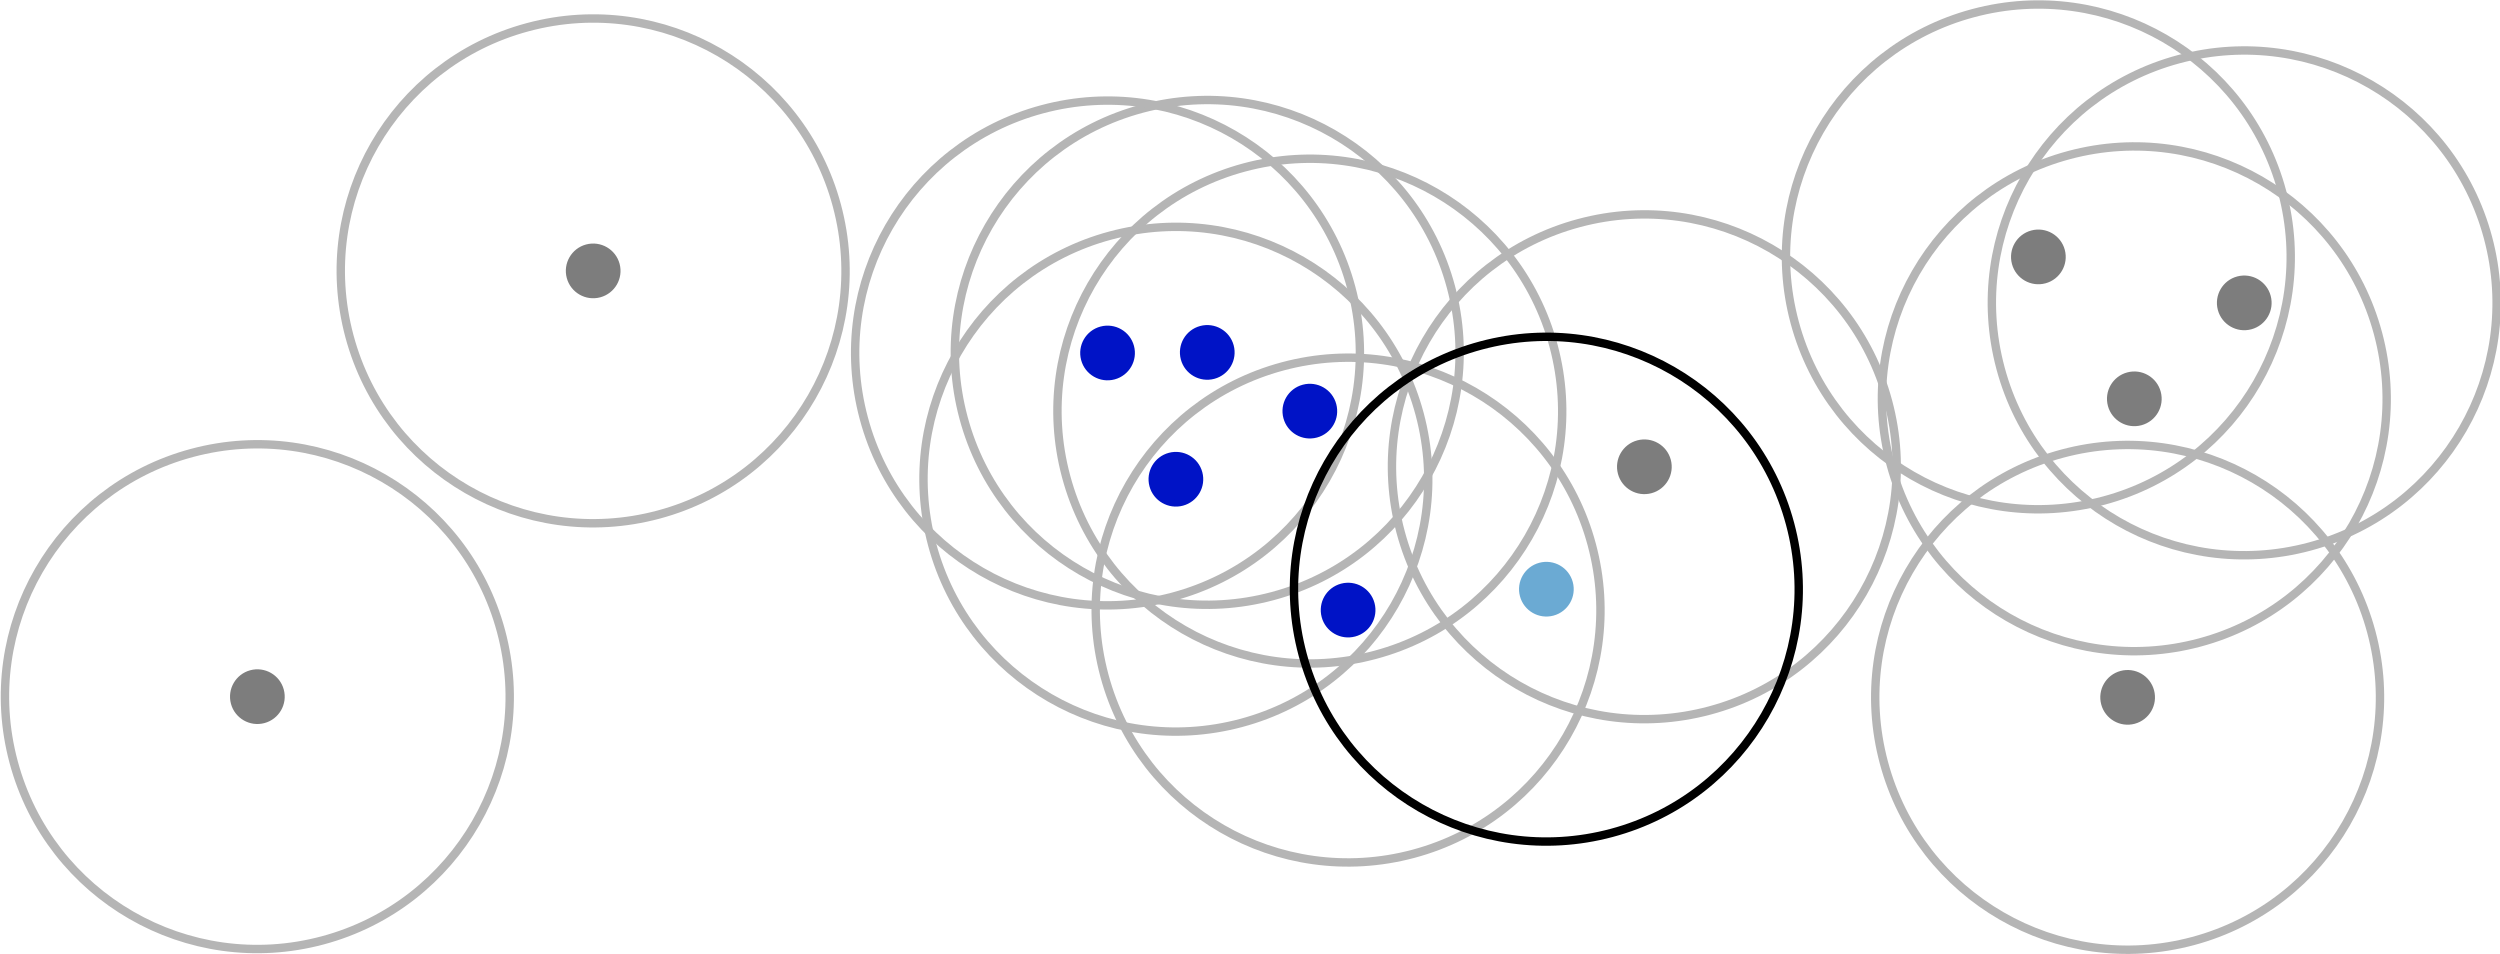 <?xml version="1.0" encoding="UTF-8" standalone="no"?>
<!-- Created with Inkscape (http://www.inkscape.org/) -->

<svg
   xmlns:dc="http://purl.org/dc/elements/1.1/"
   xmlns:cc="http://creativecommons.org/ns#"
   xmlns:rdf="http://www.w3.org/1999/02/22-rdf-syntax-ns#"
   xmlns:svg="http://www.w3.org/2000/svg"
   xmlns="http://www.w3.org/2000/svg"
   xmlns:sodipodi="http://sodipodi.sourceforge.net/DTD/sodipodi-0.dtd"
   xmlns:inkscape="http://www.inkscape.org/namespaces/inkscape"
   width="126.062mm"
   height="48.083mm"
   viewBox="0 0 446.676 170.371"
   id="svg2"
   version="1.1"
   inkscape:version="0.91 r13725"
   sodipodi:docname="DBSCAN-borderpoint.svg">
  <defs
     id="defs4" />
  <sodipodi:namedview
     id="base"
     pagecolor="#ffffff"
     bordercolor="#666666"
     borderopacity="1.0"
     inkscape:pageopacity="0.0"
     inkscape:pageshadow="2"
     inkscape:zoom="2.8"
     inkscape:cx="220.50883"
     inkscape:cy="75.66381"
     inkscape:document-units="px"
     inkscape:current-layer="layer1"
     showgrid="false"
     showguides="true"
     inkscape:guide-bbox="true"
     inkscape:window-width="1920"
     inkscape:window-height="1151"
     inkscape:window-x="0"
     inkscape:window-y="27"
     inkscape:window-maximized="1"
     fit-margin-top="0"
     fit-margin-left="0"
     fit-margin-right="0"
     fit-margin-bottom="0" />
  <g
     inkscape:label="Layer 1"
     inkscape:groupmode="layer"
     id="layer1"
     transform="translate(99.088,-682.49)">
    <g
       id="g5227">
      <circle
         transform="matrix(-0.259,-0.966,0.966,-0.259,0,0)"
         r="4.286"
         cy="-68.023"
         cx="-801.113"
         id="path4136"
         style="fill:#0013c6;fill-opacity:1;stroke:#0013c6;stroke-width:1.2;stroke-linecap:round;stroke-linejoin:round;stroke-miterlimit:4;stroke-dasharray:none;stroke-opacity:1" />
      <circle
         transform="matrix(-0.259,-0.966,0.966,-0.259,0,0)"
         r="45.078"
         cy="-68.026"
         cx="-801.11"
         id="path4148"
         style="fill:none;fill-opacity:1;stroke:#b5b5b5;stroke-width:1.5;stroke-linecap:round;stroke-linejoin:round;stroke-miterlimit:4;stroke-dasharray:none;stroke-opacity:1" />
    </g>
    <g
       id="g5239"
       transform="translate(5.714,-37.857)">
      <circle
         transform="matrix(-0.259,-0.966,0.966,-0.259,0,0)"
         r="4.286"
         cy="-95.725"
         cx="-785.216"
         id="path4136-67"
         style="fill:#0013c6;fill-opacity:1;stroke:#0013c6;stroke-width:1.2;stroke-linecap:round;stroke-linejoin:round;stroke-miterlimit:4;stroke-dasharray:none;stroke-opacity:1" />
      <circle
         transform="matrix(-0.259,-0.966,0.966,-0.259,0,0)"
         r="45.078"
         cy="-95.728"
         cx="-785.214"
         id="path4148-5"
         style="fill:none;fill-opacity:1;stroke:#b5b5b5;stroke-width:1.5;stroke-linecap:round;stroke-linejoin:round;stroke-miterlimit:4;stroke-dasharray:none;stroke-opacity:1" />
    </g>
    <g
       id="g5223"
       transform="translate(-62.143,-11.786)">
      <circle
         transform="matrix(-0.259,-0.966,0.966,-0.259,0,0)"
         r="4.286"
         cy="-40.672"
         cx="-773.094"
         id="path4136-67-6"
         style="fill:#0013c6;fill-opacity:1;stroke:#0013c6;stroke-width:1.2;stroke-linecap:round;stroke-linejoin:round;stroke-miterlimit:4;stroke-dasharray:none;stroke-opacity:1" />
      <circle
         transform="matrix(-0.259,-0.966,0.966,-0.259,0,0)"
         r="45.078"
         cy="-40.675"
         cx="-773.092"
         id="path4148-5-5"
         style="fill:none;fill-opacity:1;stroke:#b5b5b5;stroke-width:1.5;stroke-linecap:round;stroke-linejoin:round;stroke-miterlimit:4;stroke-dasharray:none;stroke-opacity:1" />
    </g>
    <g
       id="g5235">
      <circle
         transform="matrix(-0.259,-0.966,0.966,-0.259,0,0)"
         r="4.286"
         cy="-65.421"
         cx="-765.013"
         id="path4136-67-9"
         style="fill:#0013c6;fill-opacity:1;stroke:#0013c6;stroke-width:1.2;stroke-linecap:round;stroke-linejoin:round;stroke-miterlimit:4;stroke-dasharray:none;stroke-opacity:1" />
      <circle
         transform="matrix(-0.259,-0.966,0.966,-0.259,0,0)"
         r="45.078"
         cy="-65.423"
         cx="-765.011"
         id="path4148-5-3"
         style="fill:none;fill-opacity:1;stroke:#b5b5b5;stroke-width:1.5;stroke-linecap:round;stroke-linejoin:round;stroke-miterlimit:4;stroke-dasharray:none;stroke-opacity:1" />
    </g>
    <g
       id="g5231">
      <circle
         transform="matrix(-0.259,-0.966,0.966,-0.259,0,0)"
         r="4.286"
         cy="-91.685"
         cx="-770.569"
         id="path4136-67-5"
         style="fill:#0013c6;fill-opacity:1;stroke:#0013c6;stroke-width:1.2;stroke-linecap:round;stroke-linejoin:round;stroke-miterlimit:4;stroke-dasharray:none;stroke-opacity:1" />
      <circle
         transform="matrix(-0.259,-0.966,0.966,-0.259,0,0)"
         r="45.078"
         cy="-91.687"
         cx="-770.566"
         id="path4148-5-2"
         style="fill:none;fill-opacity:1;stroke:#b5b5b5;stroke-width:1.5;stroke-linecap:round;stroke-linejoin:round;stroke-miterlimit:4;stroke-dasharray:none;stroke-opacity:1" />
    </g>
    <circle
       style="fill:#6baad3;fill-opacity:1;stroke:#6baad3;stroke-width:1.2;stroke-linecap:round;stroke-linejoin:round;stroke-miterlimit:4;stroke-dasharray:none;stroke-opacity:1"
       id="path4136-6"
       cx="-806.682"
       cy="-32.843"
       r="4.286"
       transform="matrix(-0.259,-0.966,0.966,-0.259,0,0)" />
    <g
       id="g4815">
      <circle
         transform="matrix(-0.259,-0.966,0.966,-0.259,0,0)"
         r="4.286"
         cy="-10.271"
         cx="-790.094"
         id="path4136-67-9-4"
         style="fill:#7d7d7d;fill-opacity:1;stroke:#7d7d7d;stroke-width:1.2;stroke-linecap:round;stroke-linejoin:round;stroke-miterlimit:4;stroke-dasharray:none;stroke-opacity:1" />
      <circle
         transform="matrix(-0.259,-0.966,0.966,-0.259,0,0)"
         r="45.078"
         cy="-10.274"
         cx="-790.091"
         id="path4148-5-3-7"
         style="fill:none;fill-opacity:1;stroke:#b5b5b5;stroke-width:1.5;stroke-linecap:round;stroke-linejoin:round;stroke-miterlimit:4;stroke-dasharray:none;stroke-opacity:1" />
    </g>
    <circle
       style="fill:none;fill-opacity:1;stroke:#000000;stroke-width:1.5;stroke-linecap:round;stroke-linejoin:round;stroke-miterlimit:4;stroke-dasharray:none;stroke-opacity:1"
       id="path4148-1"
       cx="-806.679"
       cy="-32.846"
       r="45.078"
       transform="matrix(-0.259,-0.966,0.966,-0.259,0,0)" />
    <g
       transform="translate(70.397,-37.5)"
       id="g4815-3">
      <circle
         transform="matrix(-0.259,-0.966,0.966,-0.259,0,0)"
         r="4.286"
         cy="-10.271"
         cx="-790.094"
         id="path4136-67-9-4-6"
         style="fill:#7d7d7d;fill-opacity:1;stroke:#7d7d7d;stroke-width:1.2;stroke-linecap:round;stroke-linejoin:round;stroke-miterlimit:4;stroke-dasharray:none;stroke-opacity:1" />
      <circle
         transform="matrix(-0.259,-0.966,0.966,-0.259,0,0)"
         r="45.078"
         cy="-10.274"
         cx="-790.091"
         id="path4148-5-3-7-7"
         style="fill:none;fill-opacity:1;stroke:#b5b5b5;stroke-width:1.5;stroke-linecap:round;stroke-linejoin:round;stroke-miterlimit:4;stroke-dasharray:none;stroke-opacity:1" />
    </g>
    <g
       transform="translate(87.54,-12.143)"
       id="g4815-5">
      <circle
         transform="matrix(-0.259,-0.966,0.966,-0.259,0,0)"
         r="4.286"
         cy="-10.271"
         cx="-790.094"
         id="path4136-67-9-4-3"
         style="fill:#7d7d7d;fill-opacity:1;stroke:#7d7d7d;stroke-width:1.2;stroke-linecap:round;stroke-linejoin:round;stroke-miterlimit:4;stroke-dasharray:none;stroke-opacity:1" />
      <circle
         transform="matrix(-0.259,-0.966,0.966,-0.259,0,0)"
         r="45.078"
         cy="-10.274"
         cx="-790.091"
         id="path4148-5-3-7-5"
         style="fill:none;fill-opacity:1;stroke:#b5b5b5;stroke-width:1.5;stroke-linecap:round;stroke-linejoin:round;stroke-miterlimit:4;stroke-dasharray:none;stroke-opacity:1" />
    </g>
    <g
       transform="translate(-187.817,-35)"
       id="g4815-6">
      <circle
         transform="matrix(-0.259,-0.966,0.966,-0.259,0,0)"
         r="4.286"
         cy="-10.271"
         cx="-790.094"
         id="path4136-67-9-4-2"
         style="fill:#7d7d7d;fill-opacity:1;stroke:#7d7d7d;stroke-width:1.2;stroke-linecap:round;stroke-linejoin:round;stroke-miterlimit:4;stroke-dasharray:none;stroke-opacity:1" />
      <circle
         transform="matrix(-0.259,-0.966,0.966,-0.259,0,0)"
         r="45.078"
         cy="-10.274"
         cx="-790.091"
         id="path4148-5-3-7-9"
         style="fill:none;fill-opacity:1;stroke:#b5b5b5;stroke-width:1.5;stroke-linecap:round;stroke-linejoin:round;stroke-miterlimit:4;stroke-dasharray:none;stroke-opacity:1" />
    </g>
    <g
       transform="translate(107.183,-29.286)"
       id="g4815-1">
      <circle
         transform="matrix(-0.259,-0.966,0.966,-0.259,0,0)"
         r="4.286"
         cy="-10.271"
         cx="-790.094"
         id="path4136-67-9-4-27"
         style="fill:#7d7d7d;fill-opacity:1;stroke:#7d7d7d;stroke-width:1.2;stroke-linecap:round;stroke-linejoin:round;stroke-miterlimit:4;stroke-dasharray:none;stroke-opacity:1" />
      <circle
         transform="matrix(-0.259,-0.966,0.966,-0.259,0,0)"
         r="45.078"
         cy="-10.274"
         cx="-790.091"
         id="path4148-5-3-7-0"
         style="fill:none;fill-opacity:1;stroke:#b5b5b5;stroke-width:1.5;stroke-linecap:round;stroke-linejoin:round;stroke-miterlimit:4;stroke-dasharray:none;stroke-opacity:1" />
    </g>
    <g
       transform="translate(-247.817,41.071)"
       id="g4815-9">
      <circle
         transform="matrix(-0.259,-0.966,0.966,-0.259,0,0)"
         r="4.286"
         cy="-10.271"
         cx="-790.094"
         id="path4136-67-9-4-36"
         style="fill:#7d7d7d;fill-opacity:1;stroke:#7d7d7d;stroke-width:1.2;stroke-linecap:round;stroke-linejoin:round;stroke-miterlimit:4;stroke-dasharray:none;stroke-opacity:1" />
      <circle
         transform="matrix(-0.259,-0.966,0.966,-0.259,0,0)"
         r="45.078"
         cy="-10.274"
         cx="-790.091"
         id="path4148-5-3-7-06"
         style="fill:none;fill-opacity:1;stroke:#b5b5b5;stroke-width:1.5;stroke-linecap:round;stroke-linejoin:round;stroke-miterlimit:4;stroke-dasharray:none;stroke-opacity:1" />
    </g>
    <g
       transform="translate(86.345,41.195)"
       id="g4815-2">
      <circle
         transform="matrix(-0.259,-0.966,0.966,-0.259,0,0)"
         r="4.286"
         cy="-10.271"
         cx="-790.094"
         id="path4136-67-9-4-61"
         style="fill:#7d7d7d;fill-opacity:1;stroke:#7d7d7d;stroke-width:1.2;stroke-linecap:round;stroke-linejoin:round;stroke-miterlimit:4;stroke-dasharray:none;stroke-opacity:1" />
      <circle
         transform="matrix(-0.259,-0.966,0.966,-0.259,0,0)"
         r="45.078"
         cy="-10.274"
         cx="-790.091"
         id="path4148-5-3-7-8"
         style="fill:none;fill-opacity:1;stroke:#b5b5b5;stroke-width:1.5;stroke-linecap:round;stroke-linejoin:round;stroke-miterlimit:4;stroke-dasharray:none;stroke-opacity:1" />
    </g>
  </g>
</svg>

